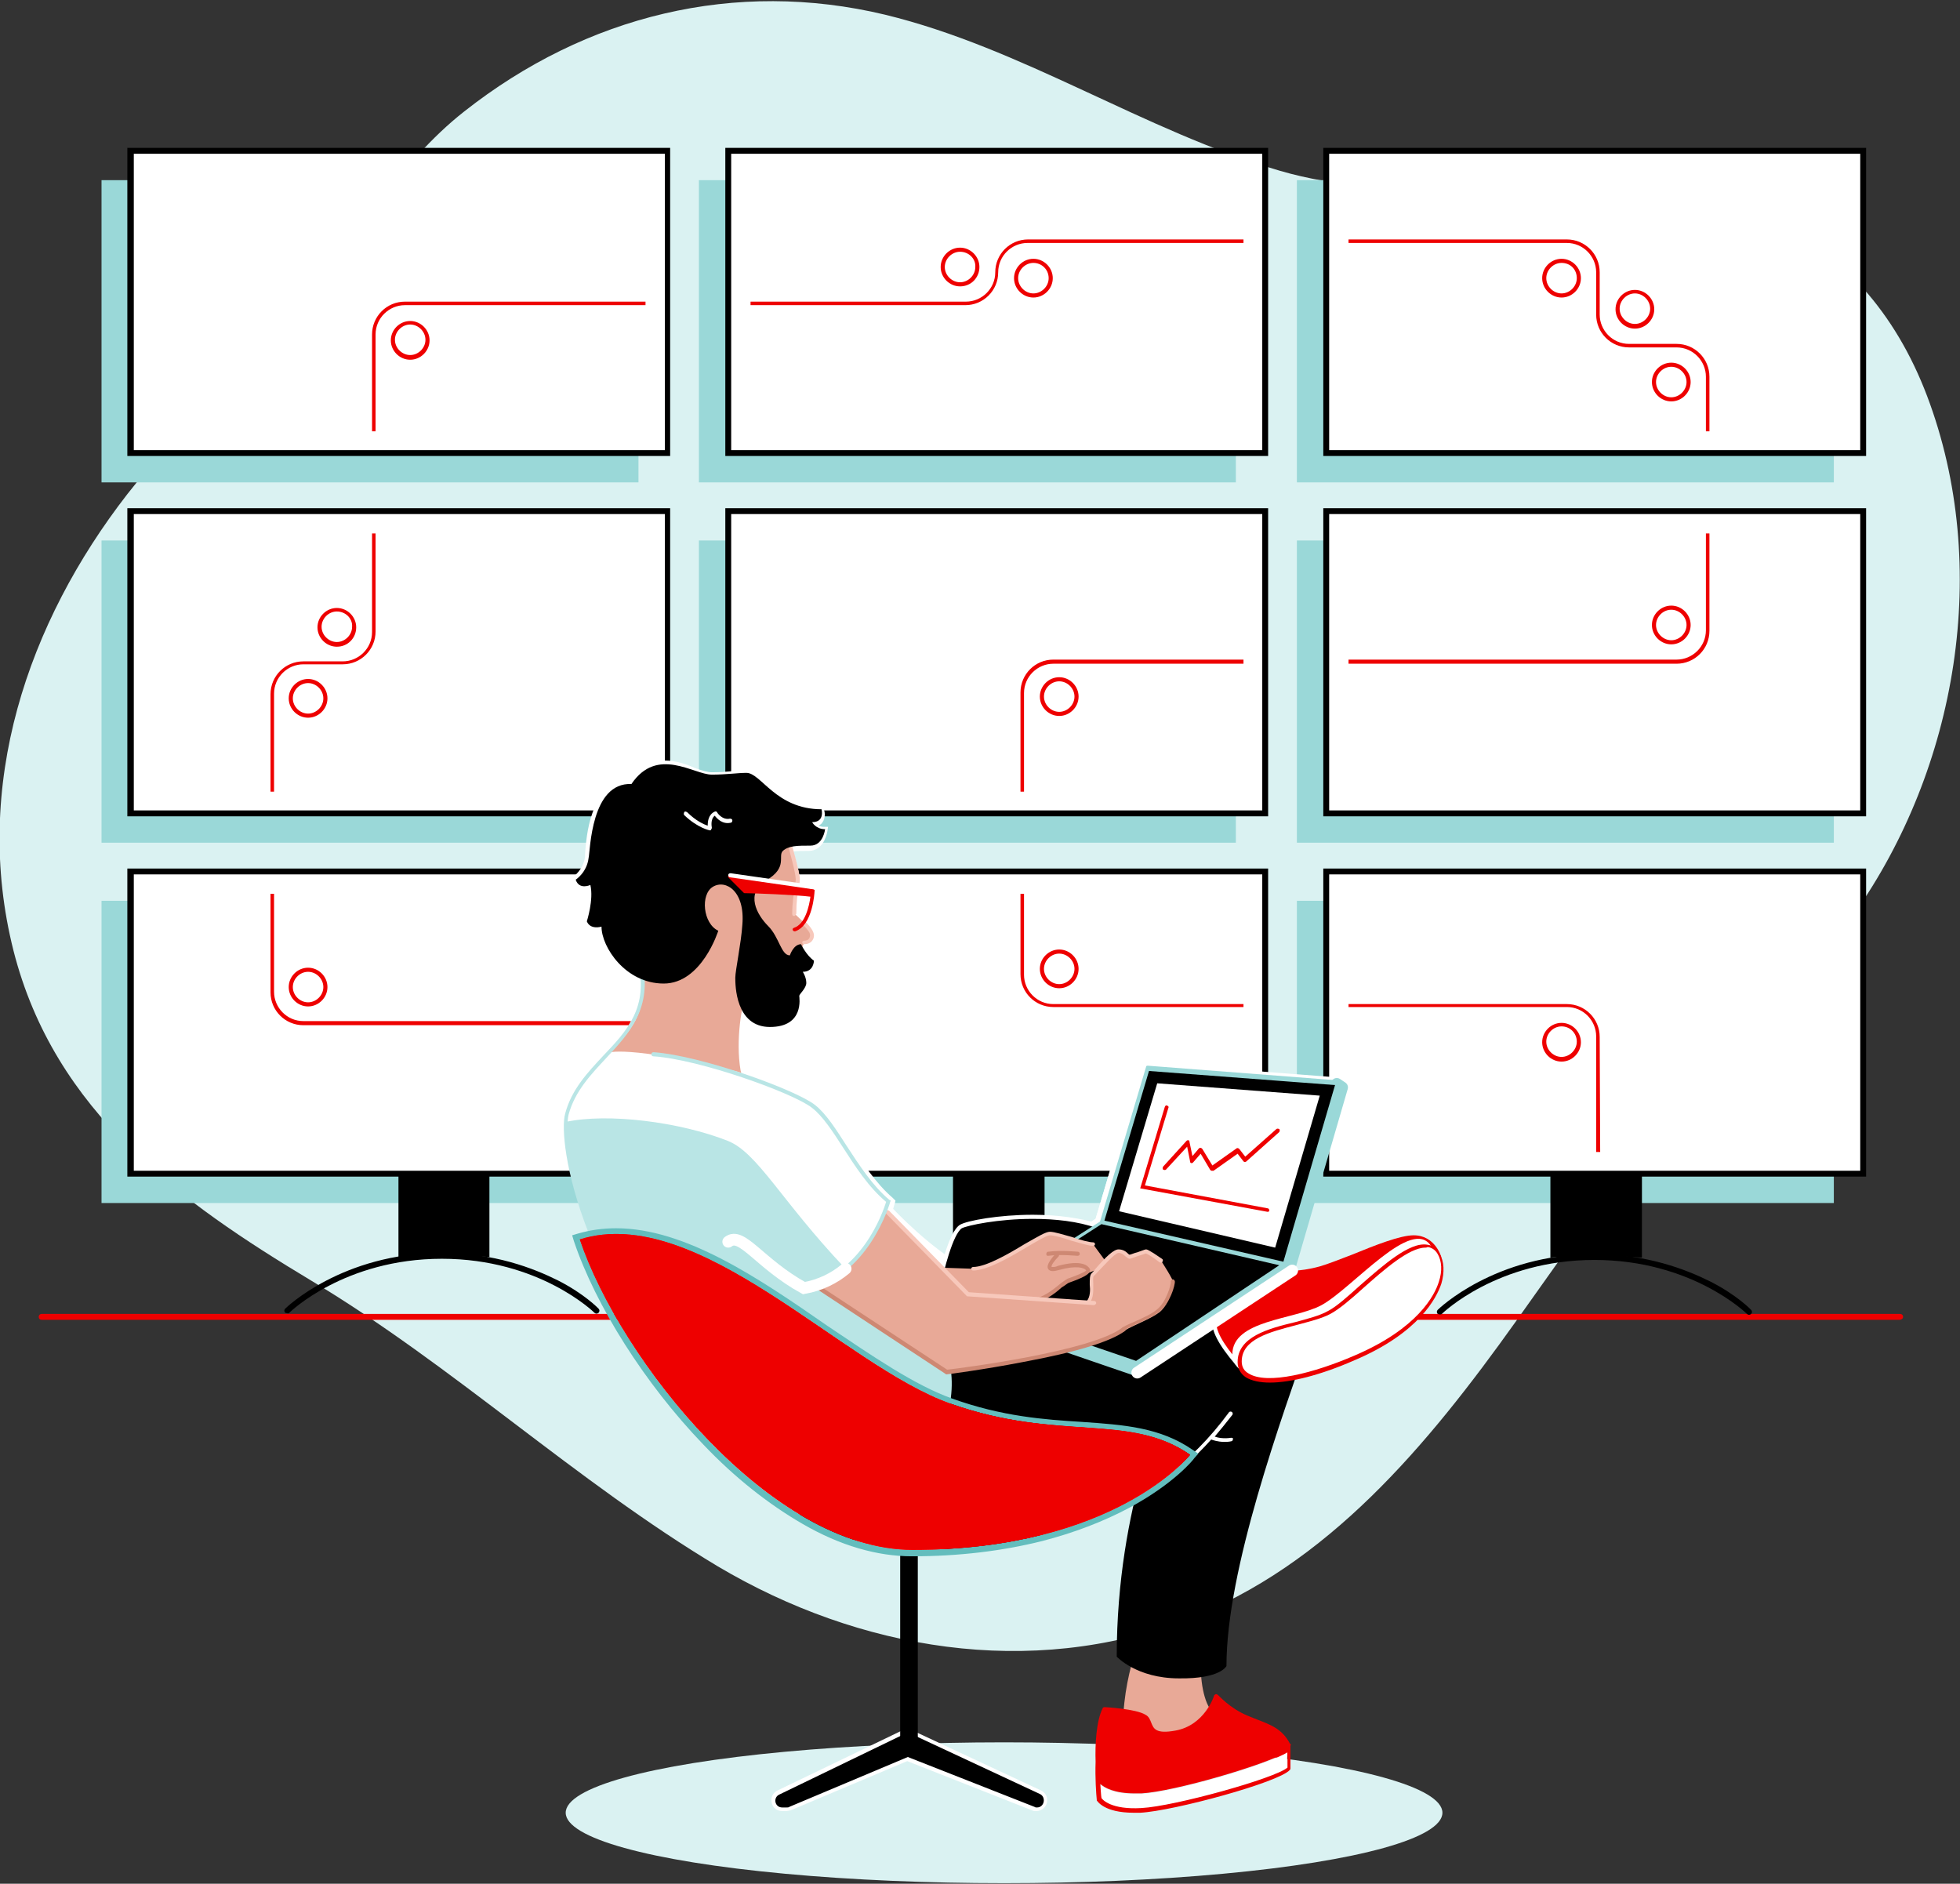 <?xml version="1.0" encoding="utf-8"?>
<!-- Generator: Adobe Illustrator 28.3.0, SVG Export Plug-In . SVG Version: 6.00 Build 0)  -->
<svg version="1.1" id="uuid-8f959568-17a3-4541-bf2b-510305e1a8a9"
	 xmlns="http://www.w3.org/2000/svg" xmlns:xlink="http://www.w3.org/1999/xlink" x="0px" y="0px" viewBox="0 0 334 321"
	 style="enable-background:new 0 0 334 321;" xml:space="preserve">
<rect x="0" y="0" width="334" height="321" fill="#333333" stroke="none"/>
<style type="text/css">
	.st0{fill:#DAF2F2;}
	.st1{fill:#E8A997;}
	.st2{fill:#9AD8D8;}
	.st3{fill:#EE0000;}
	.st4{fill:#FFFFFF;}
	.st5{clip-path:url(#SVGID_00000155144837773721602480000001274941825705248399_);}
	.st6{fill:none;stroke:#EE0000;stroke-width:2;stroke-linecap:round;stroke-miterlimit:10;}
	.st7{fill:#F7C8BB;}
	.st8{fill:#B9E5E5;}
	.st9{fill:#9AD8D8;stroke:#9AD8D8;stroke-width:2;stroke-linecap:round;stroke-linejoin:round;}
	.st10{fill:#CE8873;}
	.st11{fill:#63BDBD;}
	.st12{fill:none;stroke:#FFFFFF;stroke-width:2;stroke-linecap:round;stroke-linejoin:round;}
	.st13{fill:none;stroke:#FFFFFF;stroke-width:2;stroke-linecap:round;stroke-miterlimit:10;}
</style>
<g>
	<path class="st0" d="M301.9,37.4c11.8,5.7,21,15.6,26.5,30.1c11,29.1,5.1,63.4-12.5,88.3c-8.6,12.2-19.4,22.2-29.5,33
		c-10.5,11.2-19.2,23.9-28.1,36.4c-14.9,20.9-32,41.6-56.2,50.8c-26.5,10.1-55.7,5.2-79.8-9.1c-24.2-14.5-45.1-34.2-69.3-48.7
		c-22.3-13.4-43.7-28.7-50.7-56.2c-7.1-28.1,2.4-55.9,19.4-77.8c9.1-11.7,20-20.2,29.3-31.7C60,41.4,68,27.7,79.1,19
		C99.9,2.6,125.3-3.6,150.8,2.5c23.5,5.7,44.1,19.8,67.3,26.6c19.5,5.7,40.5,1.3,60.5,2.5C287.1,32.1,295,34,301.9,37.4L301.9,37.4z
		"/>
	<path class="st1" d="M191.4,293.7c0-4.8,1.2-9.6,2.1-12.4l11.1,2.2c0,4.4,1,7.8,2.6,8.7c0,0-1.9,4.2-7,4.5
		C195.1,297.1,191.4,293.7,191.4,293.7L191.4,293.7z"/>
	<g>
		<rect x="17.3" y="92.1" class="st2" width="91.5" height="51.5"/>
		<rect x="119.1" y="92.1" class="st2" width="91.5" height="51.5"/>
		<rect x="221" y="92.1" class="st2" width="91.5" height="51.5"/>
		<rect x="17.3" y="30.7" class="st2" width="91.5" height="51.5"/>
		<rect x="119.1" y="30.7" class="st2" width="91.5" height="51.5"/>
		<rect x="221" y="30.7" class="st2" width="91.5" height="51.5"/>
		<rect x="17.3" y="153.5" class="st2" width="91.5" height="51.5"/>
		<rect x="119.1" y="153.5" class="st2" width="91.5" height="51.5"/>
		<rect x="221" y="153.5" class="st2" width="91.5" height="51.5"/>
	</g>
	<path class="st3" d="M323.7,224.9H7.1c-0.3,0-0.5-0.2-0.5-0.5s0.2-0.5,0.5-0.5h316.7c0.3,0,0.5,0.2,0.5,0.5S324,224.9,323.7,224.9
		L323.7,224.9z"/>
	<g>
		<g>
			<rect x="22.3" y="87.1" class="st4" width="91.5" height="51.5"/>
			<path d="M114.3,139.1H21.7V86.6h92.5V139.1z M22.8,138.1h90.5V87.6H22.8L22.8,138.1L22.8,138.1z"/>
		</g>
		<g>
			<rect x="124.1" y="87.1" class="st4" width="91.5" height="51.5"/>
			<path d="M216.1,139.1h-92.5V86.6h92.5V139.1z M124.6,138.1h90.5V87.6h-90.5V138.1z"/>
		</g>
		<g>
			<rect x="226" y="87.1" class="st4" width="91.5" height="51.5"/>
			<path d="M318,139.1h-92.5V86.6H318V139.1z M226.5,138.1H317V87.6h-90.5V138.1z"/>
		</g>
		<g>
			<rect x="22.3" y="25.7" class="st4" width="91.5" height="51.5"/>
			<path d="M114.3,77.7H21.7V25.2h92.5V77.7z M22.8,76.7h90.5V26.2H22.8L22.8,76.7L22.8,76.7z"/>
		</g>
		<g>
			<rect x="124.1" y="25.7" class="st4" width="91.5" height="51.5"/>
			<path d="M216.1,77.7h-92.5V25.2h92.5V77.7z M124.6,76.7h90.5V26.2h-90.5V76.7z"/>
		</g>
		<g>
			<rect x="226" y="25.7" class="st4" width="91.5" height="51.5"/>
			<path d="M318,77.7h-92.5V25.2H318V77.7z M226.5,76.7H317V26.2h-90.5V76.7z"/>
		</g>
		<g>
			<rect x="22.3" y="148.5" class="st4" width="91.5" height="51.5"/>
			<path d="M114.3,200.5H21.7V148h92.5V200.5z M22.8,199.5h90.5V149H22.8L22.8,199.5L22.8,199.5z"/>
		</g>
		<g>
			<rect x="124.1" y="148.5" class="st4" width="91.5" height="51.5"/>
			<path d="M216.1,200.5h-92.5V148h92.5V200.5z M124.6,199.5h90.5V149h-90.5V199.5z"/>
		</g>
		<g>
			<rect x="226" y="148.5" class="st4" width="91.5" height="51.5"/>
			<path d="M318,200.5h-92.5V148H318V200.5z M226.5,199.5H317V149h-90.5V199.5z"/>
		</g>
	</g>
	<g>
		<rect x="26" y="90.9" class="st4" width="84" height="44"/>
		<rect x="26" y="90.9" class="st4" width="84" height="44"/>
	</g>
	<g>
		<rect x="127.8" y="90.9" class="st4" width="84" height="44"/>
		<rect x="127.8" y="90.9" class="st4" width="84" height="44"/>
	</g>
	<g>
		<rect x="229.7" y="90.9" class="st4" width="84" height="44"/>
		<rect x="229.7" y="90.9" class="st4" width="84" height="44"/>
	</g>
	<g>
		<rect x="26" y="29.5" class="st4" width="84" height="44"/>
		<rect x="26" y="29.5" class="st4" width="84" height="44"/>
	</g>
	<g>
		<rect x="127.8" y="29.5" class="st4" width="84" height="44"/>
		<rect x="127.8" y="29.5" class="st4" width="84" height="44"/>
	</g>
	<g>
		<rect x="26" y="152.3" class="st4" width="84" height="44"/>
		<rect x="26" y="152.3" class="st4" width="84" height="44"/>
	</g>
	<g>
		<rect x="127.8" y="152.3" class="st4" width="84" height="44"/>
		<rect x="127.8" y="152.3" class="st4" width="84" height="44"/>
	</g>
	<g>
		<rect x="229.7" y="152.3" class="st4" width="84" height="44"/>
		<rect x="229.7" y="152.3" class="st4" width="84" height="44"/>
	</g>
	<g>
		<defs>
			<path id="SVGID_1_" d="M26,134.9v-44h84v44H26z M211.9,134.9v-44h-84v44H211.9z M313.8,134.9v-44h-84v44H313.8z M110,73.5v-44H26
				v44H110z M211.9,73.5v-44h-84v44H211.9z M313.8,73.5v-44h-84v44H313.8z M110,196.3v-44H26v44H110z M211.9,196.3v-44h-84v44H211.9
				z M313.8,196.3v-44h-84v44H313.8z"/>
		</defs>
		<clipPath id="SVGID_00000016782343718668753850000015624202287320811412_">
			<use xlink:href="#SVGID_1_"  style="overflow:visible;"/>
		</clipPath>
		<g style="clip-path:url(#SVGID_00000016782343718668753850000015624202287320811412_);">
			<g>
				<path class="st3" d="M272.7,200H272v-23.4c0-2.7-2.2-5-5-5h-87.5c-3.1,0-5.6-2.5-5.6-5.6v-48c0-3.1,2.5-5.6,5.6-5.6h106.2
					c2.7,0,5-2.2,5-5V64.2c0-2.7-2.2-5-5-5h-8.1c-3.1,0-5.6-2.5-5.6-5.6v-7.2c0-2.7-2.2-5-5-5h-91.9c-2.7,0-5,2.2-5,5
					c0,3.1-2.5,5.6-5.6,5.6H69c-2.7,0-5,2.2-5,5v50.6c0,3.1-2.5,5.6-5.6,5.6h-6.7c-2.7,0-5,2.2-5,5V169c0,2.7,2.2,5,5,5h62v0.7h-62
					c-3.1,0-5.6-2.5-5.6-5.6v-50.8c0-3.1,2.5-5.6,5.6-5.6h6.7c2.7,0,5-2.2,5-5V57c0-3.1,2.5-5.6,5.6-5.6h95.6c2.7,0,5-2.2,5-5
					c0-3.1,2.5-5.6,5.6-5.6H267c3.1,0,5.6,2.5,5.6,5.6v7.2c0,2.7,2.2,5,5,5h8.1c3.1,0,5.6,2.5,5.6,5.6v43.3c0,3.1-2.5,5.6-5.6,5.6
					H179.5c-2.7,0-5,2.2-5,5v48c0,2.7,2.2,5,5,5H267c3.1,0,5.6,2.5,5.6,5.6L272.7,200L272.7,200z"/>
				<path class="st3" d="M52.5,122.3c-1.8,0-3.3-1.5-3.3-3.3s1.5-3.3,3.3-3.3s3.3,1.5,3.3,3.3S54.3,122.3,52.5,122.3z M52.5,116.4
					c-1.4,0-2.6,1.2-2.6,2.6c0,1.4,1.2,2.6,2.6,2.6s2.6-1.2,2.6-2.6C55.1,117.6,53.9,116.4,52.5,116.4z"/>
				<path class="st3" d="M52.5,171.5c-1.8,0-3.3-1.5-3.3-3.3c0-1.8,1.5-3.3,3.3-3.3s3.3,1.5,3.3,3.3C55.8,170,54.3,171.5,52.5,171.5
					z M52.5,165.6c-1.4,0-2.6,1.2-2.6,2.6c0,1.4,1.2,2.6,2.6,2.6s2.6-1.2,2.6-2.6C55.1,166.8,53.9,165.6,52.5,165.6z"/>
				<path class="st3" d="M180.5,168.4c-1.8,0-3.3-1.5-3.3-3.3c0-1.8,1.5-3.3,3.3-3.3s3.3,1.5,3.3,3.3
					C183.8,166.9,182.3,168.4,180.5,168.4z M180.5,162.5c-1.4,0-2.6,1.2-2.6,2.6s1.2,2.6,2.6,2.6s2.6-1.2,2.6-2.6
					S181.9,162.5,180.5,162.5z"/>
				<path class="st3" d="M180.5,122c-1.8,0-3.3-1.5-3.3-3.3s1.5-3.3,3.3-3.3s3.3,1.5,3.3,3.3S182.3,122,180.5,122z M180.5,116.1
					c-1.4,0-2.6,1.2-2.6,2.6c0,1.4,1.2,2.6,2.6,2.6s2.6-1.2,2.6-2.6C183.1,117.3,181.9,116.1,180.5,116.1z"/>
				<path class="st3" d="M284.8,109.8c-1.8,0-3.3-1.5-3.3-3.3s1.5-3.3,3.3-3.3c1.8,0,3.3,1.5,3.3,3.3S286.6,109.8,284.8,109.8z
					 M284.8,103.9c-1.4,0-2.6,1.2-2.6,2.6c0,1.4,1.2,2.6,2.6,2.6c1.4,0,2.6-1.2,2.6-2.6C287.4,105.1,286.2,103.9,284.8,103.9z"/>
				<path class="st3" d="M284.8,68.4c-1.8,0-3.3-1.5-3.3-3.3c0-1.8,1.5-3.3,3.3-3.3c1.8,0,3.3,1.5,3.3,3.3
					C288.1,66.9,286.6,68.4,284.8,68.4z M284.8,62.5c-1.4,0-2.6,1.2-2.6,2.6c0,1.4,1.2,2.6,2.6,2.6c1.4,0,2.6-1.2,2.6-2.6
					S286.2,62.5,284.8,62.5z"/>
				<path class="st3" d="M278.6,56c-1.8,0-3.3-1.5-3.3-3.3c0-1.8,1.5-3.3,3.3-3.3s3.3,1.5,3.3,3.3C281.9,54.5,280.4,56,278.6,56z
					 M278.6,50c-1.4,0-2.6,1.2-2.6,2.6c0,1.4,1.2,2.6,2.6,2.6c1.4,0,2.6-1.2,2.6-2.6C281.2,51.2,280,50,278.6,50z"/>
				<path class="st3" d="M266.1,50.7c-1.8,0-3.3-1.5-3.3-3.3s1.5-3.3,3.3-3.3c1.8,0,3.3,1.5,3.3,3.3S267.9,50.7,266.1,50.7z
					 M266.1,44.8c-1.4,0-2.6,1.2-2.6,2.6s1.2,2.6,2.6,2.6c1.4,0,2.6-1.2,2.6-2.6C268.7,45.9,267.6,44.8,266.1,44.8z"/>
				<path class="st3" d="M176.1,50.7c-1.8,0-3.3-1.5-3.3-3.3s1.5-3.3,3.3-3.3c1.8,0,3.3,1.5,3.3,3.3S177.9,50.7,176.1,50.7z
					 M176.1,44.8c-1.4,0-2.6,1.2-2.6,2.6s1.2,2.6,2.6,2.6s2.6-1.2,2.6-2.6C178.7,45.9,177.5,44.8,176.1,44.8z"/>
				<path class="st3" d="M163.6,48.8c-1.8,0-3.3-1.5-3.3-3.3c0-1.8,1.5-3.3,3.3-3.3c1.8,0,3.3,1.5,3.3,3.3
					C166.9,47.3,165.5,48.8,163.6,48.8z M163.6,42.9c-1.4,0-2.6,1.2-2.6,2.6c0,1.4,1.2,2.6,2.6,2.6s2.6-1.2,2.6-2.6
					C166.3,44.1,165.1,42.9,163.6,42.9z"/>
				<path class="st3" d="M69.9,61.3c-1.8,0-3.3-1.5-3.3-3.3s1.5-3.3,3.3-3.3c1.8,0,3.3,1.5,3.3,3.3S71.7,61.3,69.9,61.3z M69.9,55.3
					c-1.4,0-2.6,1.2-2.6,2.6s1.2,2.6,2.6,2.6c1.4,0,2.6-1.2,2.6-2.6S71.3,55.3,69.9,55.3z"/>
				<path class="st3" d="M266.1,180.9c-1.8,0-3.3-1.5-3.3-3.3s1.5-3.3,3.3-3.3c1.8,0,3.3,1.5,3.3,3.3S267.9,180.9,266.1,180.9z
					 M266.1,174.9c-1.4,0-2.6,1.2-2.6,2.6s1.2,2.6,2.6,2.6c1.4,0,2.6-1.2,2.6-2.6S267.6,174.9,266.1,174.9z"/>
				<path class="st3" d="M57.4,110.2c-1.8,0-3.3-1.5-3.3-3.3s1.5-3.3,3.3-3.3c1.8,0,3.3,1.5,3.3,3.3S59.3,110.2,57.4,110.2z
					 M57.4,104.2c-1.4,0-2.6,1.2-2.6,2.6c0,1.4,1.2,2.6,2.6,2.6c1.4,0,2.6-1.2,2.6-2.6C60.1,105.4,58.9,104.2,57.4,104.2z"/>
			</g>
		</g>
	</g>
	<g>
		<path d="M49,223.8c-0.1,0-0.3-0.1-0.4-0.1c-0.2-0.2-0.2-0.5,0-0.7c0.1-0.1,9.7-9.5,26.7-9.5c8.9,0,15.6,2.6,19.8,4.7
			c4.5,2.3,6.8,4.7,6.9,4.8c0.2,0.2,0.2,0.5,0,0.7c-0.2,0.2-0.5,0.2-0.7,0c-0.1-0.1-9.4-9.2-26-9.2s-25.9,9.1-26,9.2
			C49.3,223.8,49.2,223.8,49,223.8L49,223.8z"/>
		<path d="M83.4,214.2v-14.3H67.9v14.3c0,0,3.4-0.3,7.5-0.3C79.4,213.9,83.4,214.2,83.4,214.2z"/>
	</g>
	<g>
		<path class="st6" d="M143.6,223.5c0,0,9.4-9.3,26.3-9.3s26.3,9.3,26.3,9.3"/>
		<path d="M178,214.3V200h-15.6v14.3c0,0,3.4-0.3,7.5-0.3C173.9,214,178,214.3,178,214.3z"/>
	</g>
	<g>
		<path d="M245.4,224c-0.1,0-0.3-0.1-0.4-0.1c-0.2-0.2-0.2-0.5,0-0.7c0.1-0.1,9.7-9.5,26.7-9.5c8.9,0,15.6,2.6,19.8,4.7
			c4.5,2.3,6.8,4.7,6.9,4.8c0.2,0.2,0.2,0.5,0,0.7c-0.2,0.2-0.5,0.2-0.7,0c-0.1-0.1-9.4-9.2-26-9.2s-25.9,9.1-26,9.2
			C245.7,223.9,245.5,224,245.4,224z"/>
		<path d="M279.8,214.3V200h-15.6v14.3c0,0,3.4-0.3,7.5-0.3C275.8,214,279.8,214.3,279.8,214.3z"/>
	</g>
	<g>
		<path class="st4" d="M148.1,260.6c-1.4,0-9.1-0.7-23.5-14.7c-13.6-13.3-20.5-27.1-23.9-36.4c-3.8-10.4-4.6-18.9-3.9-21.6
			c0.4-1.7,2.2-3.4,4.2-5.4c3.8-3.7,8.5-8.3,8-15.3c-4.3-1.8-6.6-6.1-6.9-8.8c-0.1,0-0.3,0-0.5,0c-0.9,0-1.6-0.5-2-1.3l0-0.1l0-0.1
			c0,0,1.1-3.3,0.7-5.7c-0.2,0.1-0.5,0.1-0.8,0.1c-0.9,0-1.5-0.5-1.8-1.4l-0.1-0.2l0.2-0.1c0,0,1.7-1.2,2-3.5c0-0.1,0-0.3,0-0.5
			c0.6-8.1,3-12.2,7.2-12.2c0,0,0.1,0,0.1,0c1.6-2.3,3.5-3.4,5.9-3.4c1.8,0,3.5,0.6,5,1.1c1.2,0.4,2.2,0.7,2.9,0.7
			c1.4,0,2.6-0.1,3.6-0.2c0.9-0.1,1.6-0.1,2.3-0.1c1,0,2,0.9,3.2,1.9c2,1.8,4.7,4.3,9.6,4.3h0.3l0.1,0.2c0,0,0.3,1.2-0.3,1.9
			c-0.2,0.3-0.6,0.5-1,0.6c0.3,0.3,0.8,0.6,1.6,0.6h0.4l0,0.4c-0.1,1.1-0.9,3.1-2.8,3.1c-1.2,0-2.2,0-3,0.2c0.5,2,1.1,4.3,1.1,5.1
			c0,0.3,0,0.5-0.1,0.7l3.2,0.6l0,0.7c0,0.4-0.2,3.6-1.7,5.7c0.5,0.6,0.8,1,0.9,1.3c0.2,0.5,0.1,1-0.2,1.4c-0.3,0.4-0.7,0.6-1.2,0.6
			l-0.2,0.4c0.3,0.6,1,1.7,1.9,2.3l0.1,0.1v0.2c0,0.7-0.4,1.9-1.7,2.2c0.2,0.4,0.4,1,0.4,1.6c0,0.7-0.5,1.4-0.9,1.8
			c-0.1,0.1-0.3,0.3-0.3,0.4c0,0,0,0,0,0.1c0.2,1.7-0.2,3.1-1.1,4c-0.9,1-2.4,1.5-4.3,1.5c-2.1,0-3.6-0.8-4.7-2.4
			c-0.4,2.4-0.6,6.7-0.2,9.9c5.9,1.8,10.2,3.8,13.1,6.1c2.1,1.6,3.4,3.4,5.2,6.1c2,3.1,4.3,6.7,7.2,9.1l0.4,0.3l-0.1,0.5
			c0,0-0.1,0.3-0.3,0.8c2.5,2.6,8.6,8.5,14,10.8c1.5,0.6,3,1.2,4.5,1.8l16.8-10.7l7.7-25.9c0.1-0.3,0.4-0.6,0.8-0.6c0,0,0.1,0,0.1,0
			l32.4,2.5c0.2,0,0.5,0.1,0.6,0.3c0.1,0.2,0.2,0.4,0.1,0.7l-9,30.9l0,0c0,0,0,0.1-0.1,0.1c0,0,0,0.1-0.1,0.1c0,0-0.1,0.1-0.1,0.1
			c0,0,0,0,0,0l0,0l-25.3,16.8c-0.1,0.1-0.3,0.1-0.4,0.1c-0.1,0-0.2,0-0.3,0l-7.8-2.7c-4.2,1.3-9.6,2.1-14.7,2.1
			c-3.4,0-6.5-0.3-9.2-1c-0.1,0-0.2-0.1-0.3-0.1c1.6,5.8,0,12.6-4.8,19.7c-3.7,5.5-8.1,9.4-8.1,9.4l-0.1,0.1l-0.1,0
			C148.3,260.6,148.2,260.6,148.1,260.6L148.1,260.6z"/>
		<path class="st4" d="M113.3,130.3c3.1,0,6.1,1.8,7.9,1.8c2.5,0,4.4-0.3,5.9-0.3c2.5,0,5,6.2,12.8,6.2c0,0,0.6,2.2-1.6,2.2
			c0,0,0.6,1.2,2.2,1.2c0,0-0.3,2.8-2.5,2.8c-1.4,0-2.5,0-3.4,0.2c0.5,1.6,1.2,4.5,1.2,5.4c0,0.3,0,0.6-0.1,1l3.2,0.6l0,0.4
			c0,0.2-0.2,3.7-1.8,5.7c0.4,0.4,0.9,1,1,1.4c0.3,0.9-0.3,1.6-1.2,1.6l-0.3,0.7c0.3,0.5,1.1,1.8,2,2.5c0,0,0,1.9-1.9,1.9
			c0,0,0.6,0.9,0.6,1.9s-1.2,1.9-1.2,2.2c0,0.3,0.9,5.3-5,5.3c-2.6,0-4.1-1.4-4.9-3c-0.5,2.2-0.8,7.5-0.3,11.1
			c4.8,1.5,9.8,3.5,13.2,6.1c2,1.5,3.3,3.2,5.1,6.1c2,3.1,4.3,6.7,7.2,9.1l0.2,0.2l-0.1,0.3c0,0-0.1,0.4-0.3,1
			c2.7,2.8,8.7,8.6,14.2,11.1c1.6,0.7,3.2,1.3,4.7,1.8l17-10.9l7.7-26c0.1-0.2,0.2-0.3,0.4-0.3c0,0,0,0,0,0l32.4,2.5
			c0.1,0,0.3,0.1,0.3,0.2c0.1,0.1,0.1,0.3,0.1,0.4l-9,30.8c0,0,0,0,0,0c0,0,0,0.1,0,0.1c0,0,0,0,0,0c0,0,0,0-0.1,0.1c0,0,0,0,0,0
			c0,0,0,0,0,0l-25.2,16.8c-0.1,0.1-0.2,0.1-0.3,0.1c-0.1,0-0.1,0-0.2,0l-7.9-2.7c-4.2,1.3-9.5,2.1-14.7,2.1c-3.2,0-6.4-0.3-9.1-0.9
			c-0.3-0.1-0.6-0.1-0.9-0.2c4.6,14.2-12.7,29.4-12.7,29.4s0,0-0.1,0c-1.1,0-8.8-0.5-23.2-14.6c-25.3-24.8-28.9-52.7-27.7-57.7
			c1.1-4.6,13.1-9.8,12.3-21c-4.3-1.7-6.9-6.2-6.9-8.9c0,0-0.4,0.1-0.8,0.1c-0.6,0-1.3-0.2-1.7-1.1c0,0,1.2-3.7,0.6-6.2
			c0,0-0.5,0.2-1,0.2s-1.2-0.2-1.5-1.2c0,0,1.9-1.2,2.2-3.7c0.2-1.2,0.3-12.5,6.9-12.5c0.1,0,0.2,0,0.3,0
			C109.3,131,111.3,130.3,113.3,130.3 M113.3,129.6c-2.5,0-4.5,1.1-6.1,3.4c-3.5,0-5.3,3-6.2,5.4c-1,2.7-1.2,5.8-1.3,7.1
			c0,0.2,0,0.4,0,0.5c-0.3,2.2-1.9,3.3-1.9,3.3l-0.4,0.3l0.2,0.5c0.4,1,1.1,1.6,2.1,1.6c0.2,0,0.3,0,0.5,0c0.2,2.2-0.7,5.1-0.7,5.2
			l-0.1,0.2l0.1,0.2c0.4,1,1.2,1.5,2.3,1.5c0.1,0,0.2,0,0.2,0c0.2,1.4,0.9,3,1.9,4.4c1.3,1.8,3,3.3,5,4.2c0.3,6.7-4.3,11.2-8,14.8
			c-2.1,2-3.9,3.8-4.3,5.6c-0.6,2.6-0.1,10.7,3.9,21.8c3.4,9.3,10.3,23.1,23.9,36.5c14.4,14.1,22.3,14.8,23.7,14.8
			c0.1,0,0.2,0,0.2,0l0.2,0l0.2-0.1c0.2-0.2,4.4-3.9,8.2-9.5c4.7-7,6.4-13.7,5-19.5c2.7,0.6,5.8,0.9,9.1,0.9
			c5.1,0,10.4-0.8,14.7-2.1l7.7,2.6c0.1,0,0.2,0.1,0.4,0.1c0.2,0,0.4-0.1,0.6-0.2l25.2-16.8l0.1,0l0,0c0,0,0,0,0,0
			c0,0,0.1-0.1,0.1-0.1c0,0,0.1-0.1,0.1-0.1c0,0,0-0.1,0.1-0.1c0,0,0-0.1,0-0.1l9-30.8c0.1-0.3,0-0.7-0.2-1
			c-0.2-0.3-0.5-0.5-0.8-0.5l-32.4-2.5c0,0-0.1,0-0.1,0c-0.5,0-0.9,0.3-1.1,0.8l-7.7,25.8l-16.5,10.6c-1.5-0.5-2.9-1.1-4.3-1.7
			c-5.3-2.3-11.2-8-13.7-10.6c0.1-0.4,0.2-0.6,0.2-0.7l0.1-0.3l0.1-0.4l-0.3-0.3l-0.2-0.2c-2.8-2.4-5.1-5.9-7.1-9
			c-1.8-2.8-3.2-4.6-5.3-6.2c-2.9-2.3-7.2-4.3-13-6.1c-0.3-2.8-0.2-6.4,0.1-8.8c1.1,1.3,2.6,1.9,4.5,1.9c2,0,3.5-0.5,4.5-1.6
			c0.9-1,1.3-2.4,1.1-4.2c0.1-0.1,0.1-0.2,0.2-0.3c0.4-0.5,1-1.2,1-2.1c0-0.5-0.1-1-0.3-1.4c1.1-0.4,1.5-1.6,1.5-2.4v-0.3l-0.3-0.2
			c-0.7-0.5-1.3-1.5-1.7-2l0-0.1c0.5-0.1,1-0.3,1.2-0.7c0.3-0.5,0.4-1.1,0.2-1.7c0-0.1-0.2-0.5-0.8-1.2c1.4-2.2,1.6-5.3,1.6-5.7
			l0-0.4l0-0.6l-0.6-0.1l-2.6-0.5c0-0.2,0-0.3,0-0.5c0-0.7-0.4-2.3-1.1-4.8c0.7-0.1,1.6-0.1,2.6-0.1c2.2,0,3-2.2,3.2-3.4l0.1-0.7
			h-0.7c-0.4,0-0.6-0.1-0.9-0.2c0.3-0.2,0.5-0.3,0.6-0.5c0.7-0.9,0.4-2.1,0.3-2.2l-0.1-0.5H140c-4.7,0-7.4-2.4-9.4-4.2
			c-1.3-1.1-2.2-2-3.4-2c-0.7,0-1.5,0.1-2.3,0.1c-1,0.1-2.2,0.2-3.6,0.2c-0.7,0-1.7-0.3-2.8-0.7
			C116.9,130.2,115.2,129.6,113.3,129.6L113.3,129.6L113.3,129.6z"/>
	</g>
	<path class="st1" d="M97.2,187.9c4.8-10.2,14.9-10.8,11.8-24.2c0,0-12.9-21.6,1.1-26.9c18.7-7.1,24.3,6.5,24.3,6.5s1.6,5.3,1.6,6.5
		s-0.6,2.5-0.6,5.9l1.6,1.5c0,0,1.1,1.1,1.3,1.7c0.3,0.9-0.3,1.6-1.2,1.6l-1.7,3.9c-0.6,1.9-7.8,5.3-8.4,5.9
		c-0.5,0.5-1.7,6.9-0.8,12.1c0,0,2,7.1,1.7,11.9C127.4,199.1,97.2,187.9,97.2,187.9L97.2,187.9z"/>
	<g>
		<path class="st7" d="M137,160.9c-0.2,0-0.3-0.2-0.3-0.3c0-0.2,0.2-0.3,0.3-0.3c0.4,0,0.7-0.1,0.9-0.4c0.1-0.2,0.2-0.5,0.1-0.8
			c-0.1-0.4-0.8-1.2-1.3-1.6c-0.1-0.1-0.1-0.3,0-0.5c0.1-0.1,0.3-0.1,0.5,0c0.1,0.1,1.2,1.2,1.4,1.9c0.2,0.5,0.1,1-0.2,1.4
			C138.1,160.7,137.6,160.9,137,160.9L137,160.9z"/>
		<path class="st7" d="M135.3,156.1c-0.2,0-0.3-0.2-0.3-0.3c0-2.2,0.3-3.5,0.4-4.5c0.1-0.6,0.2-1,0.2-1.5c0-1-1.1-5-1.5-6.4
			c-0.1-0.2,0.1-0.4,0.2-0.4c0.2-0.1,0.4,0.1,0.4,0.2c0.1,0.2,1.6,5.4,1.6,6.6c0,0.5-0.1,1-0.2,1.6c-0.2,0.9-0.4,2.2-0.4,4.3
			C135.6,155.9,135.5,156.1,135.3,156.1L135.3,156.1z"/>
	</g>
	<path class="st4" d="M103.6,179.4c-2.4,3.2-5.9,6.2-6.4,8.5c-1.2,5,2.4,32.9,27.7,57.7c15.6,15.3,23.4,14.6,23.4,14.6
		s19.6-17.1,11.5-32.1l-9.2-15.4l-1.9-2.2c0,0,2.5-3.7,2.6-5.8c-5.6-4.7-8.5-13.4-12.8-16.2c-3.3-2.2-11.6-5.6-12.9-5.9
		C106.7,178,103.6,179.4,103.6,179.4z"/>
	<path class="st8" d="M144,216.1c-10.9-11.5-14.9-19.7-20-21.7c-8.1-3.2-20.4-4.8-27.7-3.2c0,0,1,20.5,15.7,40.2
		c14.7,19.7,31.7,27.2,31.7,27.2s20.4-5.8,18-24.8l-23.1-14.9C138.6,218.8,141.7,218.5,144,216.1L144,216.1z"/>
	<path class="st3" d="M188.2,303.1c-12.5,2.5-14.9,7.8,0.9,6.5c15.9-1.2,32.1-10,30.5-11.2L188.2,303.1z"/>
	<g>
		<path d="M159.8,219.8l0.1-0.3c0.3-1.5,2-9.3,3.9-10.5c1.1-0.7,6.5-1.7,12.2-1.7c4.4,0,8.1,0.6,11.1,1.6l0.3,0.1l-3.6,18.7
			L159.8,219.8L159.8,219.8z"/>
		<path class="st4" d="M176,207.7c3.7,0,7.7,0.4,11,1.6l-3.4,18.1l-23.4-7.8c0.6-3.1,2.2-9.3,3.7-10.3
			C164.9,208.8,170.1,207.7,176,207.7 M176,207L176,207c-5.8,0-11.2,1-12.4,1.7c-2,1.2-3.6,8.5-4,10.7l-0.1,0.6l0.6,0.2l23.4,7.8
			l0.7,0.2l0.1-0.8l3.4-18.1l0.1-0.6l-0.5-0.2C184.1,207.6,180.4,207,176,207L176,207L176,207z"/>
	</g>
	<ellipse class="st0" cx="171.1" cy="308.9" rx="74.7" ry="12"/>
	<g>
		<path d="M176.7,308.3c-0.2,0-0.4,0-0.6-0.1l-21.5-8.4l-20,8.4c-0.2,0.1-0.4,0.1-0.6,0.1h-0.7c-0.7,0-1.3-0.5-1.5-1.2
			c-0.2-0.7,0.2-1.4,0.8-1.7l22-10.6l22.7,10.6c0.7,0.3,1,1,0.8,1.7C178,307.9,177.4,308.4,176.7,308.3L176.7,308.3z"/>
		<path class="st4" d="M154.7,295.2l22.5,10.5c1.1,0.5,0.8,2.3-0.5,2.3c-0.1,0-0.3,0-0.4-0.1l-21.6-8.5l-20.2,8.5
			c-0.1,0.1-0.3,0.1-0.5,0.1h-0.7c-1.3,0-1.6-1.7-0.5-2.2L154.7,295.2 M154.6,294.5l-0.3,0.1l-21.8,10.5c-0.8,0.4-1.2,1.2-1,2.1
			c0.2,0.9,0.9,1.4,1.8,1.4h0.7c0.2,0,0.5-0.1,0.7-0.1l19.9-8.4l21.3,8.4c0.2,0.1,0.4,0.1,0.7,0.1c0.9,0,1.6-0.6,1.8-1.4
			c0.2-0.9-0.2-1.7-1-2.1l-22.5-10.5L154.6,294.5L154.6,294.5L154.6,294.5z"/>
	</g>
	<rect x="153.4" y="264.3" width="3" height="34"/>
	<path d="M159.4,230c6.2,2.5,0.6,37.7-23.4,27.7c0,0,3,6.4,27.5,6.4s53.5-27.3,57.8-32.5c4.4-5.3,1.6-13.1-5.3-15.3
		C209.3,214.2,159.4,230,159.4,230L159.4,230z"/>
	<path class="st3" d="M245.6,214.2c0,0-1-3.7-4.7-3.7c-2.3,0-6.6,1.7-10.5,3.3c-2.1,0.8-4.1,1.6-5.5,2c-3.6,1-6.3,0.8-7.3,0.6
		c-0.1,0-0.3,0-0.4,0.1l0,0c-1.9,2.4-3.8,3.5-6.1,4.7c-0.6,0.3-1.3,0.7-1.9,1.1c-1.1,0.7-1.8,1.6-2,2.7c-0.3,1.8,0.7,4.2,2.8,6.6
		c0.2,0.3,0.6,0.5,1.4,0.5c2,0,6.5-1.5,17.6-7.8c8.3-4.7,16.3-9.8,16.4-9.9l0.2-0.1L245.6,214.2L245.6,214.2z"/>
	<path class="st4" d="M210.8,232.6c-0.1,0-0.2,0-0.3-0.1c-2.9-3.4-4.2-5.9-3.9-7.7c0.1-0.9,0.6-1.6,1.5-2.1c0.8-0.5,1.7-1,2.6-1.4
		c2.5-1.3,5-2.6,6.8-4.9c0.1-0.1,0.3-0.2,0.5-0.1c0.1,0.1,0.2,0.3,0.1,0.5c-1.9,2.4-4.5,3.7-7,5.1c-0.9,0.5-1.8,0.9-2.6,1.4
		c-0.7,0.4-1.1,1-1.2,1.6c-0.3,1.6,1,4,3.8,7.2c0.1,0.1,0.1,0.4,0,0.5C211,232.5,210.9,232.6,210.8,232.6L210.8,232.6z"/>
	<path d="M209,283.9c0-16.5,9.3-42,14.5-57L199,238.4c0,0-8.7,17.8-8.7,43.9c0,0,3.4,3.7,10.6,3.7C208,286.1,209,283.9,209,283.9
		L209,283.9z"/>
	<path class="st4" d="M209.8,245c-1.2,0.2-2.3,0-2.8-0.2c1-1.2,2-2.4,3-3.7c0.1-0.1,0.1-0.4-0.1-0.5c-0.1-0.1-0.4-0.1-0.5,0.1
		c-6.4,8.7-14.2,14.4-25.4,18.6c-0.2,0.1-0.3,0.3-0.2,0.4c0.1,0.1,0.2,0.2,0.3,0.2c0,0,0.1,0,0.1,0c9.4-3.5,16.4-8.1,22.2-14.6
		c0.3,0.1,1.1,0.4,2.2,0.4c0.4,0,0.8,0,1.2-0.1c0.2,0,0.3-0.2,0.3-0.4C210.2,245.1,210,245,209.8,245L209.8,245z"/>
	<polygon class="st9" points="187.8,209.5 165.4,223.8 193.7,233.5 219.7,216.2 228.7,185.3 227.8,184.7 219.1,215.6 193.9,232.1 	
		"/>
	<g>
		<polygon points="193.7,232.2 218.9,215.4 187.8,208.2 165.4,222.6 		"/>
		<path class="st2" d="M193.7,232.6c0,0-0.1,0-0.1,0l-28.3-9.7c-0.1,0-0.2-0.2-0.2-0.3c0-0.1,0-0.3,0.2-0.3l22.4-14.3
			c0.1,0,0.2-0.1,0.3,0l31.1,7.2c0.1,0,0.2,0.1,0.3,0.3c0,0.1,0,0.3-0.1,0.3l-25.2,16.8C193.8,232.5,193.8,232.6,193.7,232.6
			L193.7,232.6z M166.1,222.5l27.5,9.4l24.4-16.3l-30.3-7L166.1,222.5L166.1,222.5z"/>
	</g>
	<path class="st1" d="M165.8,216.2c3.7,0,11.5-5.9,13.1-5.9c1.6,0,5.9,1.9,7.5,1.9l2.5,3.4l-6.8,2.6c0,0-6.4,5.5-12.6,7.1
		c-3.4,0.9-7.4-0.5-8.7-1.9c-3.7-4-0.9-7.4-0.9-7.4L165.8,216.2L165.8,216.2z"/>
	<g>
		<polygon points="228,184.6 218.9,215.4 187.8,208.2 195.6,182.1 		"/>
		<path class="st2" d="M218.9,215.7C218.9,215.7,218.9,215.7,218.9,215.7l-31.2-7.2c-0.1,0-0.2-0.1-0.2-0.2s-0.1-0.2,0-0.3l7.8-26.2
			c0-0.2,0.2-0.2,0.3-0.2l32.4,2.5c0.1,0,0.2,0.1,0.3,0.1c0.1,0.1,0.1,0.2,0,0.3l-9,30.8C219.2,215.6,219.1,215.7,218.9,215.7
			L218.9,215.7z M188.2,208l30.5,7l8.8-30.1l-31.7-2.4L188.2,208L188.2,208z"/>
	</g>
	<polygon class="st4" points="190.7,206.4 197.2,184.6 224.9,186.7 217.3,212.6 	"/>
	<path class="st3" d="M216,206.5C216,206.5,216,206.5,216,206.5l-21.7-4l4.2-13.9c0.1-0.2,0.2-0.3,0.4-0.2c0.2,0.1,0.3,0.2,0.2,0.4
		l-4,13.2l20.9,3.9c0.2,0,0.3,0.2,0.3,0.4C216.3,206.4,216.2,206.5,216,206.5L216,206.5z"/>
	<path class="st1" d="M185.4,222c1.2-1.3,0.2-4.1,0.9-4.7c0.6-0.6,3.4-4,4.4-4c0.9,0,1.6,0.9,1.9,0.9s2.5-0.9,2.8-0.9
		c0.3,0,2.5,1.6,2.5,1.6s2.1,3.2,2.1,3.8c0,0.6-0.9,3.7-2.4,4.9c-1.6,1.2-4.4,2.2-5.9,3.1C190,227.5,183.4,224.1,185.4,222
		L185.4,222z"/>
	<path class="st8" d="M148.1,260.6c-1.3,0-9.1-0.7-23.4-14.7c-25.9-25.4-29.7-51.4-28.4-56.1c1.1-4.2,3.9-7.1,6.5-9.9
		c4-4.2,7.8-8.2,5.9-16.1l0.7-0.2c1.9,8.2-2.2,12.5-6.1,16.7c-2.6,2.8-5.3,5.6-6.4,9.6c-0.6,2.3,0,9.7,4.2,20.2
		c3.5,8.7,10.5,21.9,24.1,35.2c14.3,14,22,14.5,23,14.5c1.4-1.3,19-17.6,11.4-31.6l0.6-0.3c3.4,6.2,2.4,13.8-2.7,22
		c-3.9,6.1-8.8,10.5-8.9,10.5l-0.1,0.1l-0.1,0C148.2,260.6,148.2,260.6,148.1,260.6L148.1,260.6z"/>
	<path class="st10" d="M175.8,222.1c-0.2,0-0.3-0.1-0.3-0.3c0-0.2,0.1-0.3,0.3-0.4c1.8-0.2,3.5-1.5,4.7-2.5c0.6-0.5,1.1-0.8,1.4-1
		c2.6-0.9,3.1-1.3,3.2-1.4c-0.3-0.5-1.7-0.9-4.6-0.1c-0.7,0.2-1.6,0.4-1.9-0.2c-0.4-0.7,0.8-2,1.3-2.6c0.1-0.1,0.3-0.1,0.5,0
		c0.1,0.1,0.1,0.3,0,0.5c-0.7,0.7-1.3,1.5-1.2,1.8c0,0,0,0,0.2,0c0.2,0,0.5,0,0.9-0.2c4.1-1.1,5.1,0,5.4,0.5c0.1,0.2,0.1,0.3,0,0.5
		c-0.2,0.5-1.3,1.1-3.6,1.9c-0.2,0.1-0.7,0.5-1.2,0.8C179.7,220.5,177.8,221.9,175.8,222.1C175.8,222.1,175.8,222.1,175.8,222.1
		L175.8,222.1z"/>
	<path class="st1" d="M186.4,222.1l-21.5-1.5l-14-14.7c0,0-2.6,10.4-12.2,12.9l22.7,15c0,0,24.6-2.9,30.2-7.2"/>
	<g>
		<path class="st7" d="M186.4,222.4C186.4,222.4,186.4,222.4,186.4,222.4l-21.5-1.5c-0.1,0-0.2,0-0.2-0.1l-13.7-14
			c-0.1-0.1-0.1-0.3,0-0.5c0.1-0.1,0.3-0.1,0.5,0l13.6,13.9l21.4,1.5c0.2,0,0.3,0.2,0.3,0.4C186.7,222.3,186.5,222.4,186.4,222.4
			L186.4,222.4z"/>
		<path class="st7" d="M185.4,222.3c-0.1,0-0.2,0-0.2-0.1c-0.1-0.1-0.1-0.3,0-0.5c0.6-0.7,0.6-1.9,0.5-2.8c0-0.9,0-1.6,0.3-1.9
			c0.1-0.1,0.4-0.4,0.6-0.7c1.9-2.2,3.2-3.4,4-3.4s1.3,0.4,1.6,0.7c0.1,0.1,0.2,0.2,0.3,0.2c0.2,0,0.8-0.3,1.3-0.4
			c0.9-0.3,1.3-0.5,1.5-0.5c0.1,0,0.4,0,2.7,1.6c0.2,0.1,0.2,0.3,0.1,0.5c-0.1,0.2-0.3,0.2-0.5,0.1c-0.9-0.7-2-1.4-2.3-1.5
			c-0.2,0-0.8,0.3-1.3,0.4c-0.9,0.3-1.3,0.5-1.5,0.5c-0.2,0-0.4-0.2-0.7-0.4c-0.3-0.3-0.7-0.6-1.2-0.6c-0.6,0-2.7,2.4-3.5,3.2
			c-0.3,0.3-0.5,0.6-0.7,0.7c-0.2,0.2-0.1,0.9-0.1,1.4c0,1.1,0.1,2.4-0.7,3.3C185.5,222.3,185.4,222.3,185.4,222.3L185.4,222.3z
			 M195.2,213.6L195.2,213.6z"/>
	</g>
	<g>
		<path class="st10" d="M161.3,234.2c-0.1,0-0.1,0-0.2-0.1l-22.3-14.7c-0.2-0.1-0.2-0.3-0.1-0.5c0.1-0.2,0.3-0.2,0.5-0.1l22.2,14.6
			c1.9-0.2,24.7-3.1,29.9-7.2c0.1-0.1,0.4-0.1,0.5,0.1c0.1,0.1,0.1,0.4-0.1,0.5c-2.4,1.8-8.2,3.6-17.4,5.3
			C167.6,233.4,161.4,234.2,161.3,234.2C161.3,234.2,161.3,234.2,161.3,234.2L161.3,234.2z"/>
		<path class="st10" d="M191.5,226.9c-0.1,0-0.2-0.1-0.3-0.2c-0.1-0.2,0-0.4,0.1-0.5c0.6-0.4,1.4-0.7,2.3-1.1c1.3-0.6,2.7-1.2,3.6-2
			c1.5-1.2,2.4-4.2,2.3-4.7c0-0.2,0.1-0.3,0.3-0.4c0.2,0,0.3,0.1,0.4,0.3c0.1,0.7-0.9,3.9-2.6,5.2c-1,0.8-2.4,1.4-3.7,2
			c-0.8,0.4-1.6,0.7-2.2,1.1C191.6,226.9,191.6,226.9,191.5,226.9L191.5,226.9z"/>
	</g>
	<path class="st7" d="M165.8,216.5c-0.2,0-0.3-0.2-0.3-0.3c0-0.2,0.2-0.3,0.3-0.3c2.2,0,6-2.2,8.8-3.9c2.3-1.3,3.6-2.1,4.3-2.1
		c0.8,0,2.3,0.5,3.8,0.9c1.4,0.5,2.9,0.9,3.6,0.9c0.2,0,0.3,0.2,0.3,0.3c0,0.2-0.2,0.3-0.3,0.3c-0.8,0-2.3-0.5-3.8-0.9
		c-1.4-0.5-2.9-0.9-3.6-0.9c-0.5,0-2.2,1-3.9,2C172,214.3,168.2,216.5,165.8,216.5L165.8,216.5z"/>
	<path class="st8" d="M137,219.8l-0.1-0.1c-3.4-1.9-5.8-3.9-7.8-5.6c-2.5-2.1-3.7-3.1-4.8-2.4c-0.2,0.1-0.4,0.1-0.5-0.1
		c-0.1-0.2-0.1-0.4,0.1-0.5c1.5-1.1,3.1,0.3,5.6,2.4c1.9,1.6,4.3,3.7,7.6,5.5c9.6-1.6,13.4-12.5,13.9-14.2c-3-2.5-5.3-6.1-7.3-9.2
		c-1.8-2.8-3.5-5.4-5.3-6.8c-3.1-2.5-19.2-8.3-27.1-8.8c-0.2,0-0.3-0.2-0.3-0.4c0-0.2,0.2-0.3,0.4-0.3c8.2,0.6,24.2,6.4,27.5,9
		c1.9,1.5,3.6,4.2,5.4,7c2.1,3.2,4.4,6.8,7.3,9.2l0.2,0.1l-0.1,0.2c0,0.1-3.8,13.2-14.6,14.9L137,219.8L137,219.8z"/>
	<path d="M107.6,133.6c4.4-6.5,10.6-1.6,13.7-1.6c2.5,0,4.4-0.3,5.9-0.3c2.5,0,5,6.2,12.8,6.2c0,0,0.6,2.2-1.6,2.2
		c0,0,0.6,1.2,2.2,1.2c0,0-0.3,2.8-2.5,2.8c-2.2,0-3.7,0-4.7,0.9c-0.9,0.9,0.9,2.8-2.8,5c-3.7,2.2-1.6,5.9,0.3,7.8
		c1.9,1.9,2.2,5,3.7,5c0,0,0.6-1.9,1.9-1.9c0,0,0.9,1.9,2.2,2.8c0,0,0,1.9-1.9,1.9c0,0,0.6,0.9,0.6,1.9c0,0.9-1.2,1.9-1.2,2.2
		c0,0.3,0.9,5.3-5,5.3c-5.9,0-5.9-7.2-5.9-8.4s1-5.9,1.2-9c0.5-5.7-2.8-7.8-5-6.5s-1.7,6.3,0.9,7.5c0,0-2.8,9-9.3,9
		s-10.6-6.2-10.6-9.7c0,0-1.9,0.6-2.5-0.9c0,0,1.2-3.7,0.6-6.2c0,0-1.9,0.9-2.5-0.9c0,0,1.9-1.2,2.2-3.7
		C100.6,144.9,100.7,133.3,107.6,133.6L107.6,133.6z"/>
	<g>
		<path class="st11" d="M105,210.3c18.9,0,40.5,23,57,28.9c18.4,6.5,30.5,1.6,40.8,8.7c0,0-12.8,16.2-47.3,16.2
			c-24.3,0-49.8-32.4-56.7-52.9C100.9,210.6,102.9,210.3,105,210.3 M105,209.3c-2.3,0-4.4,0.3-6.5,0.9l-1,0.3l0.3,1
			c3.7,11,12.1,24.3,22,34.6c5.5,5.8,11.3,10.3,17,13.6c6.4,3.7,12.7,5.5,18.6,5.5c8,0,15.4-0.9,22.2-2.6c5.4-1.4,10.4-3.3,14.9-5.7
			c7.6-4.1,10.9-8.2,11-8.4l0.7-0.8l-0.9-0.6c-5.6-3.9-11.8-4.3-18.9-4.8c-6.4-0.4-13.6-0.9-22.2-4c-6.4-2.3-13.5-7.2-21.1-12.3
			C129.3,217.8,116.8,209.3,105,209.3L105,209.3L105,209.3z"/>
		<path class="st3" d="M155.5,264.1c34.6,0,47.3-16.2,47.3-16.2c-10.3-7.2-22.4-2.2-40.8-8.7s-43-34.3-63.2-28
			C105.7,231.7,131.3,264.1,155.5,264.1L155.5,264.1z"/>
		<path class="st3" d="M155.5,264.1c34.6,0,47.3-16.2,47.3-16.2c-10.3-7.2-22.4-2.2-40.8-8.7s-43-34.3-63.2-28
			C105.7,231.7,131.3,264.1,155.5,264.1L155.5,264.1z"/>
	</g>
	<path class="st10" d="M178.6,214c-0.2,0-0.3-0.1-0.3-0.3c0-0.2,0.1-0.4,0.3-0.4c2.2-0.3,4.9,0,5.1,0c0.2,0,0.3,0.2,0.3,0.4
		c0,0.2-0.2,0.3-0.4,0.3C183.5,214,180.7,213.7,178.6,214C178.6,214,178.6,214,178.6,214L178.6,214z"/>
	<path class="st3" d="M206.5,199.5C206.4,199.5,206.4,199.5,206.5,199.5c-0.2,0-0.2-0.1-0.3-0.2l-1.6-2.7l-1.3,1.5
		c-0.1,0.1-0.2,0.1-0.3,0.1c-0.1,0-0.2-0.1-0.2-0.3l-0.5-2.5l-3.6,3.9c-0.1,0.1-0.3,0.1-0.5,0c-0.1-0.1-0.1-0.3,0-0.5l4-4.4
		c0.1-0.1,0.2-0.1,0.3-0.1c0.1,0,0.2,0.1,0.2,0.3l0.5,2.4l1.1-1.3c0.1-0.1,0.2-0.1,0.3-0.1c0.1,0,0.2,0.1,0.3,0.2l1.7,2.8l4.1-2.9
		c0.1-0.1,0.3-0.1,0.5,0.1l1,1.3l5.3-4.7c0.1-0.1,0.3-0.1,0.5,0c0.1,0.1,0.1,0.3,0,0.5l-5.6,5c-0.1,0.1-0.2,0.1-0.3,0.1
		c-0.1,0-0.2-0.1-0.2-0.1l-1-1.3l-4.1,2.9C206.6,199.5,206.5,199.5,206.5,199.5L206.5,199.5z"/>
	<path class="st4" d="M210,230.8c0,4,7.2,6.5,19.6-0.6c12.5-7.2,16.6-14.1,14.3-17.8c-3.2-5.3-13.4,7.1-18.7,10
		C220.6,224.9,210,224.9,210,230.8L210,230.8z"/>
	<g>
		<path class="st4" d="M211.3,232.1c0,4,7.2,4.7,19.6-0.6c13.2-5.6,16.6-14.1,14.3-17.8c-3.4-5.6-14,7.5-18.7,10
			C221.9,226.1,211.3,226.1,211.3,232.1L211.3,232.1z"/>
		<path class="st3" d="M216.4,235.6c-1.7,0-3.1-0.3-4.1-0.9c-0.9-0.6-1.4-1.5-1.4-2.6c0-4.3,5.2-5.7,9.8-6.8
			c2.2-0.6,4.2-1.1,5.6-1.9c1.4-0.7,3.4-2.5,5.4-4.3c4-3.5,8.5-7.5,11.5-7c0.9,0.1,1.6,0.6,2.1,1.5c0.8,1.3,0.9,3.2,0.3,5.2
			c-0.8,2.3-3.7,8.3-14.8,13C225.1,234.3,220,235.6,216.4,235.6L216.4,235.6z M242.9,212.6c-2.8,0-7.1,3.8-10.6,6.9
			c-2.1,1.9-4.1,3.6-5.6,4.4c-1.5,0.8-3.6,1.3-5.8,1.9c-4.6,1.2-9.3,2.4-9.3,6.2c0,0.9,0.4,1.6,1.1,2c3.2,2.1,11.4-0.1,18.1-3
			c10.8-4.6,13.7-10.3,14.4-12.6c0.6-1.8,0.5-3.5-0.2-4.7c-0.4-0.7-1-1.1-1.7-1.2C243.1,212.6,243,212.6,242.9,212.6L242.9,212.6z"
			/>
	</g>
	<g>
		<path class="st4" d="M219.4,301.2c-2,1.8-19.2,6.6-24.9,7c-5.1,0.3-6.6-1.4-6.8-1.7c-0.1-0.5-0.1-1.3-0.2-2.4
			c0.7,0.6,2.3,1.6,5.9,1.6c0.4,0,0.7,0,1.1,0c5.6-0.3,21.3-4.9,24.9-7.1C219.3,300.2,219.3,300.9,219.4,301.2z"/>
		<path class="st3" d="M219.7,297.8L219.7,297.8C219.7,297.8,219.7,297.8,219.7,297.8C219.7,297.8,219.7,297.8,219.7,297.8z"/>
	</g>
	<g>
		<path class="st3" d="M219.7,297.8C219.7,297.8,219.7,297.8,219.7,297.8L219.7,297.8C219.7,297.8,219.7,297.8,219.7,297.8z"/>
		<path class="st3" d="M219.7,297.8L219.7,297.8C219.7,297.8,219.7,297.8,219.7,297.8C219.7,297.8,219.7,297.8,219.7,297.8z"/>
		<path class="st3" d="M219.9,297.2c0,0,0,0-0.1-0.1l0,0c-1.3-2.5-3.3-3.2-5.6-4.1c-0.5-0.2-1-0.4-1.5-0.6c-3.2-1.3-5.1-3.6-5.2-3.6
			c-0.1-0.1-0.2-0.1-0.3-0.1c-0.1,0-0.2,0.1-0.3,0.2c0,0.1-1.6,5.1-6.6,6c-3.3,0.6-3.7-0.3-4.1-1.3c-0.2-0.5-0.4-1.1-1-1.4
			c-1.6-1-6.8-1.3-7-1.3c-0.1,0-0.3,0.1-0.3,0.2c-1.1,2.2-1.3,6.2-1.2,9.1c-0.1,2.8,0.1,5.5,0.2,6.5c0,0,0,0.1,0,0.1
			c0.1,0.1,1.2,2.1,6.3,2.1c0.4,0,0.7,0,1.1,0c5.7-0.3,23.7-5.2,25.5-7.3c0.1-0.1,0.1-0.2,0.1-0.3c0-0.2,0-1.8,0-3.4
			c0,0,0-0.1,0-0.1c0-0.1,0-0.2,0-0.3C220,297.3,220,297.2,219.9,297.2L219.9,297.2z M194.5,308.1c-5.1,0.3-6.6-1.4-6.8-1.7
			c-0.1-0.5-0.1-1.3-0.2-2.4c0.7,0.6,2.3,1.6,5.9,1.6c0.4,0,0.7,0,1.1,0c5.6-0.3,21.3-4.9,24.9-7.1c0,1.7,0,2.4,0,2.7
			C217.4,303,200.2,307.8,194.5,308.1z M219.7,297.8L219.7,297.8C219.7,297.8,219.7,297.8,219.7,297.8
			C219.7,297.8,219.7,297.8,219.7,297.8z"/>
	</g>
	<line class="st12" x1="220.2" y1="216.5" x2="193.8" y2="233.9"/>
	<path class="st4" d="M121,141.5C121,141.5,121,141.5,121,141.5c-0.1,0-2.1-0.4-4.4-2.6c-0.1-0.1-0.1-0.3,0-0.5s0.3-0.1,0.5,0
		c1.5,1.5,2.9,2.1,3.5,2.3c0-0.7,0.1-1.9,1.2-2.4c0.2-0.1,0.3,0,0.4,0.1c0,0.1,0.9,1.4,2.2,1.1c0.2,0,0.4,0.1,0.4,0.3
		s-0.1,0.4-0.3,0.4c-1.4,0.3-2.3-0.7-2.7-1.2c-0.8,0.6-0.5,2-0.5,2c0,0.1,0,0.2-0.1,0.3C121.2,141.4,121.1,141.5,121,141.5
		L121,141.5z"/>
	<polygon class="st3" points="124.4,149.2 138.3,151.6 138.3,152.4 127.1,151.9 	"/>
	<path class="st3" d="M138.6,151.5l-14.1-2.5c-0.1,0-0.3,0-0.4,0.2c-0.1,0.1,0,0.3,0.1,0.4l2.5,2.5c0.1,0.1,0.1,0.1,0.2,0.1
		c1.5,0,9,0.3,11.2,0.6c-0.2,1.6-0.9,4.7-2.8,5.3c-0.2,0.1-0.3,0.2-0.2,0.4c0,0.1,0.2,0.2,0.3,0.2c0,0,0.1,0,0.1,0
		c3-1,3.3-6.6,3.3-6.8C138.9,151.7,138.8,151.6,138.6,151.5L138.6,151.5z"/>
	<path class="st13" d="M144.1,216.2c-1.9,1.6-4.3,2.8-7.1,3.3c-7.6-4.2-10.6-9.7-12.9-7.9"/>
	<path class="st4" d="M139.7,151.7C139.7,151.7,139.6,151.7,139.7,151.7l-15.3-2.2c-0.2,0-0.3-0.2-0.3-0.4c0-0.2,0.2-0.3,0.4-0.3
		l15.3,2.2c0.2,0,0.3,0.2,0.3,0.4C140,151.6,139.8,151.7,139.7,151.7L139.7,151.7z"/>
</g>
</svg>
